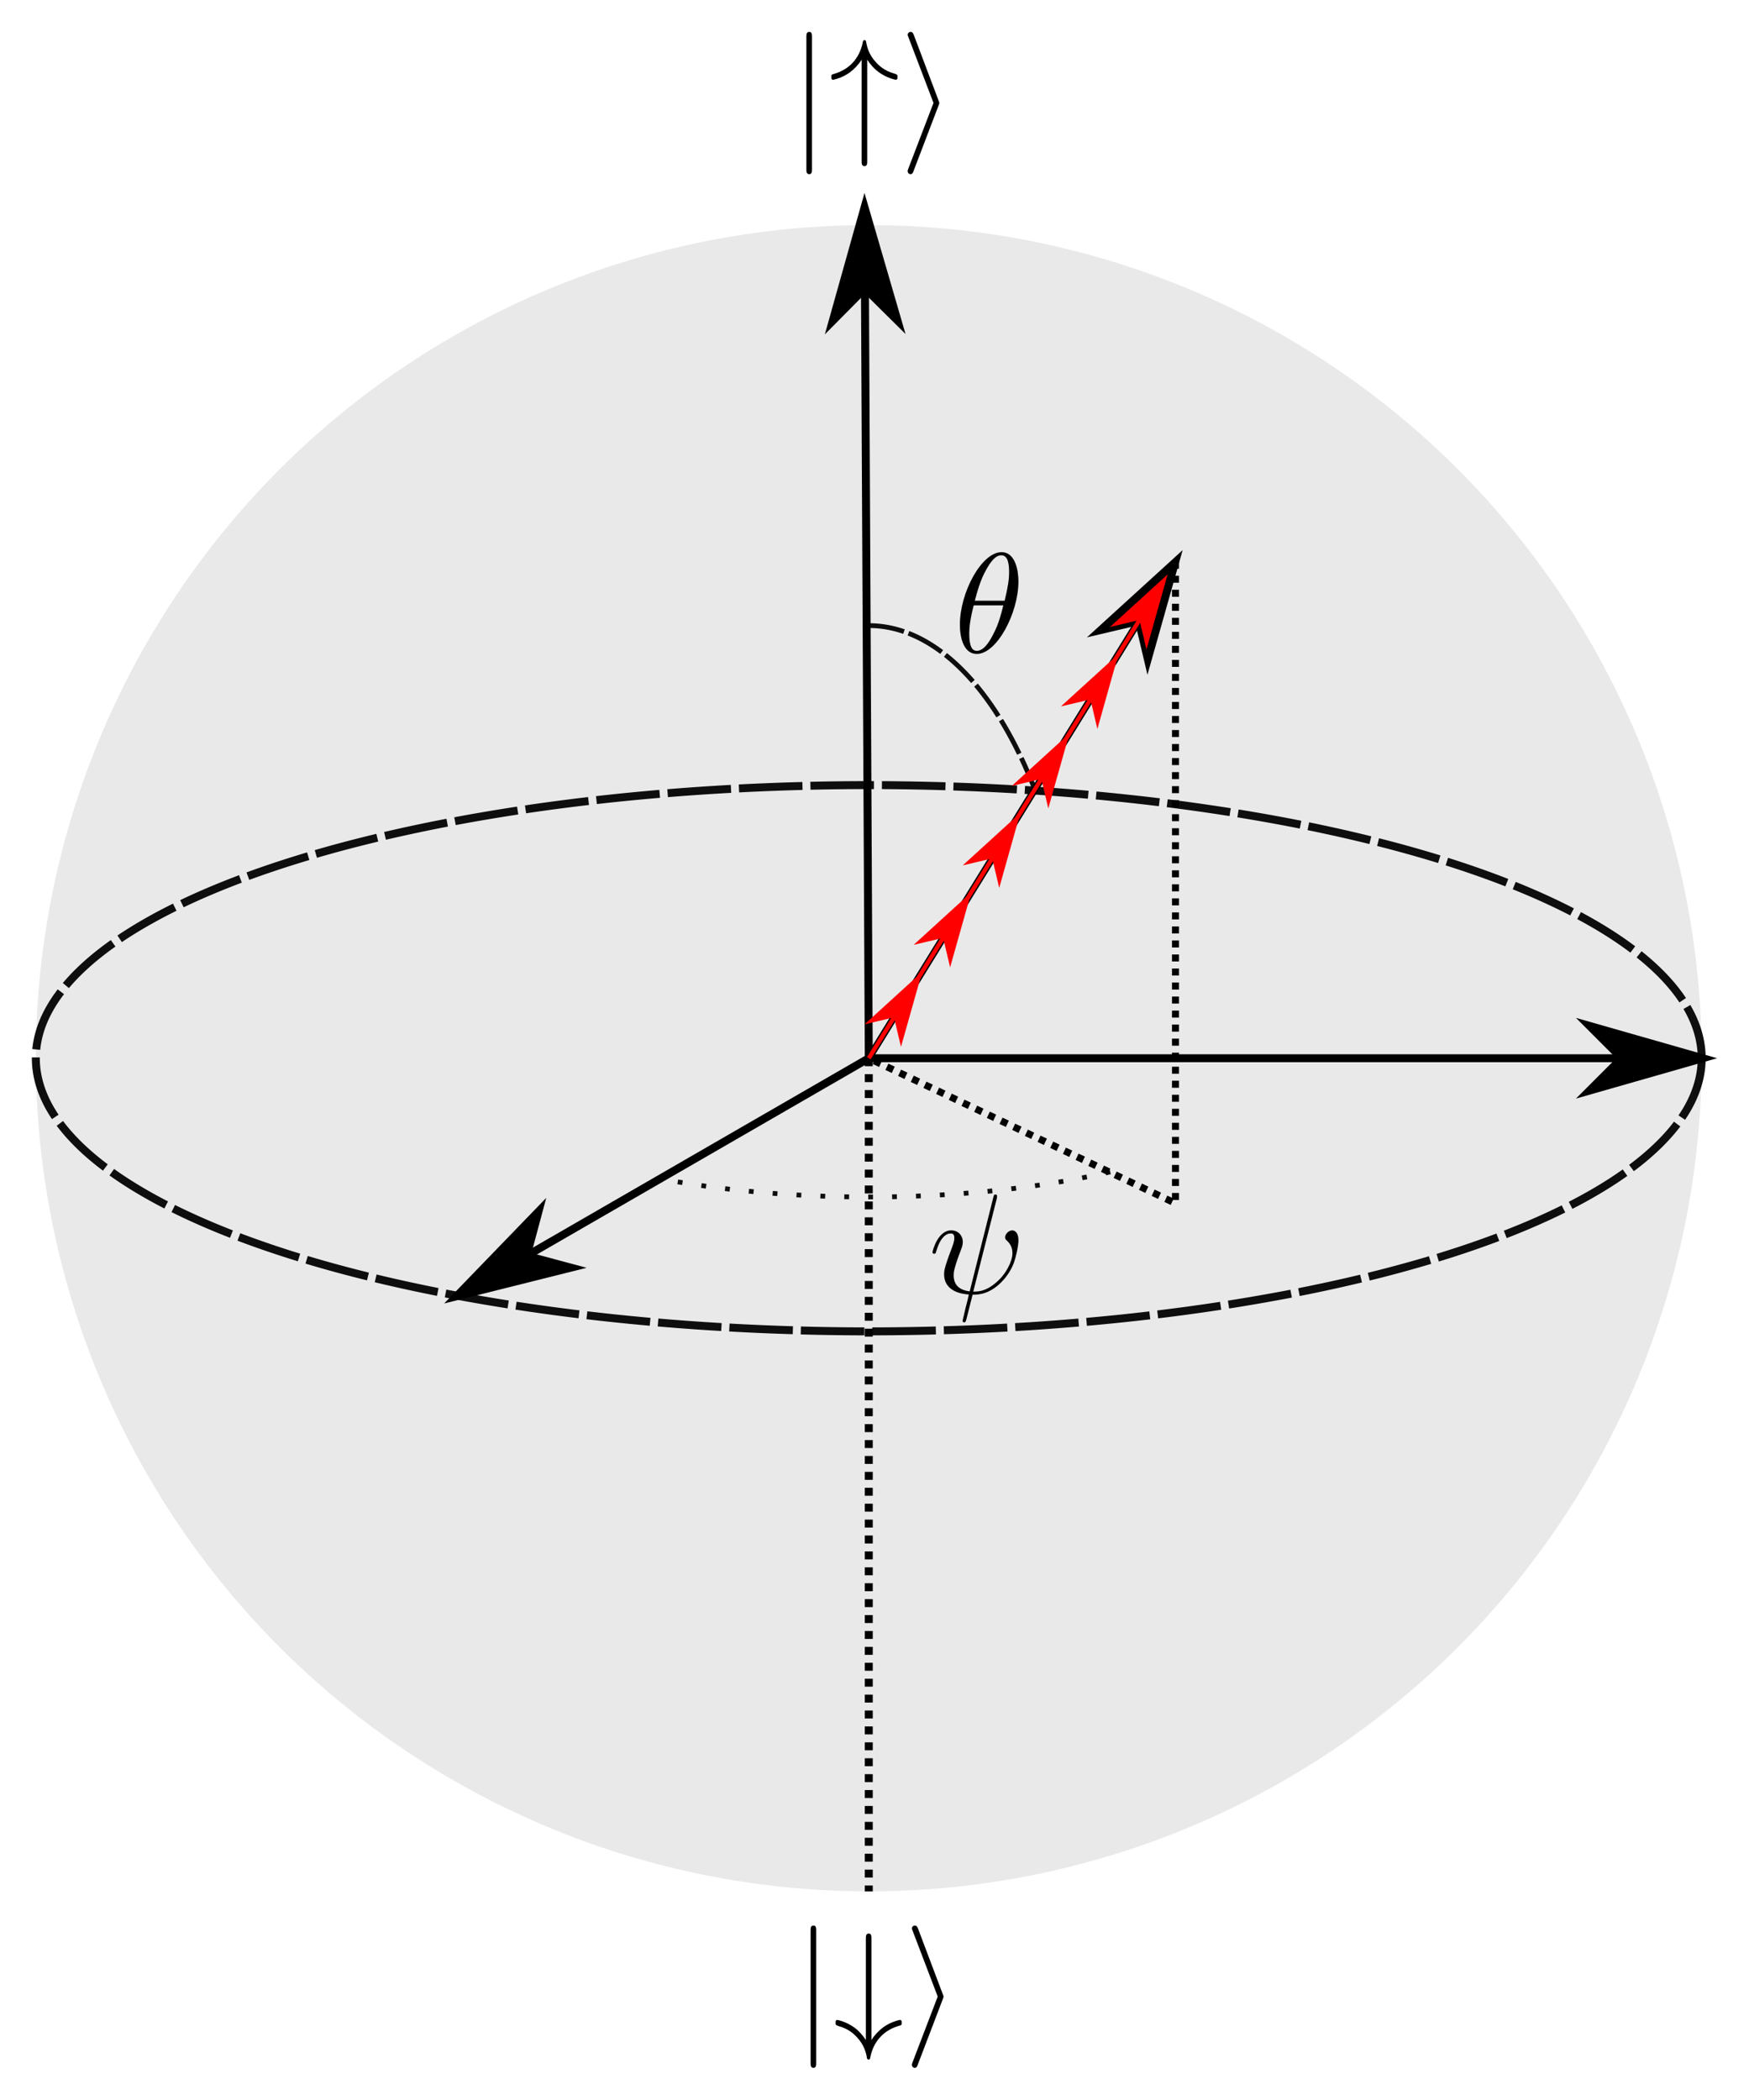 <?xml version="1.0" encoding="UTF-8" standalone="no"?>
<!-- Created with Inkscape (http://www.inkscape.org/) -->

<svg
   width="109.742mm"
   height="131.718mm"
   viewBox="0 0 109.742 131.718"
   version="1.1"
   id="svg5"
   sodipodi:docname="coherent_state.svg"
   inkscape:version="1.1.2 (0a00cf5339, 2022-02-04, custom)"
   xmlns:inkscape="http://www.inkscape.org/namespaces/inkscape"
   xmlns:sodipodi="http://sodipodi.sourceforge.net/DTD/sodipodi-0.dtd"
   xmlns="http://www.w3.org/2000/svg"
   xmlns:svg="http://www.w3.org/2000/svg"
   xmlns:ns3="http://www.iki.fi/pav/software/textext/">
  <sodipodi:namedview
     id="namedview7"
     pagecolor="#ffffff"
     bordercolor="#666666"
     borderopacity="1.0"
     inkscape:pageshadow="2"
     inkscape:pageopacity="0.0"
     inkscape:pagecheckerboard="0"
     inkscape:document-units="mm"
     showgrid="false"
     inkscape:snap-object-midpoints="true"
     inkscape:snap-intersection-paths="true"
     inkscape:zoom="1.0279"
     inkscape:cx="231.54003"
     inkscape:cy="181.43788"
     inkscape:window-width="1920"
     inkscape:window-height="1135"
     inkscape:window-x="0"
     inkscape:window-y="259"
     inkscape:window-maximized="1"
     inkscape:current-layer="layer1"
     inkscape:snap-smooth-nodes="true"
     inkscape:object-paths="true"
     inkscape:snap-bbox="false"
     inkscape:bbox-paths="true"
     inkscape:bbox-nodes="true"
     inkscape:snap-bbox-edge-midpoints="true"
     inkscape:snap-bbox-midpoints="true"
     showguides="true"
     inkscape:guide-bbox="true"
     lock-margins="true"
     fit-margin-top="2"
     fit-margin-left="2"
     fit-margin-right="2"
     fit-margin-bottom="2" />
  <defs
     id="defs2">
    <marker
       style="overflow:visible"
       id="Arrow1Lstart"
       refX="0"
       refY="0"
       orient="auto"
       inkscape:stockid="Arrow1Lstart"
       inkscape:isstock="true">
      <path
         transform="matrix(0.8,0,0,0.8,10,0)"
         style="fill:context-stroke;fill-rule:evenodd;stroke:context-stroke;stroke-width:1pt"
         d="M 0,0 5,-5 -12.5,0 5,5 Z"
         id="path1189" />
    </marker>
    <marker
       style="overflow:visible"
       id="Arrow1Lend"
       refX="0"
       refY="0"
       orient="auto"
       inkscape:stockid="Arrow1Lend"
       inkscape:isstock="true">
      <path
         transform="matrix(-0.8,0,0,-0.8,-10,0)"
         style="fill:context-stroke;fill-rule:evenodd;stroke:context-stroke;stroke-width:1pt"
         d="M 0,0 5,-5 -12.5,0 5,5 Z"
         id="path1192" />
    </marker>
  </defs>
  <g
     inkscape:label="Layer 1"
     inkscape:groupmode="layer"
     id="layer1"
     transform="translate(-101.909,-27.39)">
    <circle
       style="opacity:0.94;fill:#e6e6e6;fill-opacity:0.963;stroke:none;stroke-width:0.499;stroke-linejoin:round;stroke-miterlimit:4;stroke-dasharray:none;stroke-dashoffset:0"
       id="path870"
       cx="156.421"
       cy="93.774"
       r="52.263" />
    <path
       id="circle996"
       style="opacity:0.94;fill:none;fill-opacity:0.963;stroke:#000000;stroke-width:0.499;stroke-linejoin:round;stroke-miterlimit:4;stroke-dasharray:3.988, 0.499;stroke-dashoffset:0"
       d="m 208.683,93.774 a 52.263,17.134 0 0 1 -52.263,17.134 52.263,17.134 0 0 1 -52.263,-17.134 52.263,17.134 0 0 1 52.263,-17.134 52.263,17.134 0 0 1 52.263,17.134 z" />
    <g
       id="path1185">
      <path
         style="color:#000000;fill:#000000;-inkscape-stroke:none"
         d="m 156.354,93.525 -25.863,14.932 0.248,0.432 25.75,-14.865 h 52.195 v -0.498 z"
         id="path1036" />
      <g
         id="g1018">
        <g
           id="path1028">
          <path
             style="color:#000000;fill:#000000;fill-rule:evenodd;stroke-width:0.399pt;-inkscape-stroke:none"
             d="m 203.698,93.774 -1.994,1.994 6.98,-1.994 -6.98,-1.994 z"
             id="path1032" />
          <path
             style="color:#000000;fill:#000000;fill-rule:evenodd;-inkscape-stroke:none"
             d="m 200.791,91.242 2.531,2.531 -2.531,2.533 8.859,-2.533 z m 1.826,1.074 5.098,1.457 -5.096,1.455 1.455,-1.455 -0.188,-0.188 z"
             id="path1034" />
        </g>
        <g
           id="path1020">
          <path
             style="color:#000000;fill:#000000;fill-rule:evenodd;stroke-width:0.399pt;-inkscape-stroke:none"
             d="m 134.932,106.181 0.73,-2.724 -5.047,5.217 7.042,-1.763 z"
             id="path1024" />
          <path
             style="color:#000000;fill:#000000;fill-rule:evenodd;-inkscape-stroke:none"
             d="m 136.184,102.533 -6.408,6.625 8.941,-2.238 -3.459,-0.928 z m -1.045,1.846 -0.533,1.99 0.258,0.068 1.732,0.465 -5.146,1.289 z"
             id="path1026" />
        </g>
      </g>
    </g>
    <g
       id="path1187">
      <path
         style="color:#000000;fill:#000000;-inkscape-stroke:none"
         d="m 156.406,40.461 -0.5,0.002 0.266,53.312 0.498,-0.002 z"
         id="path1014" />
      <g
         id="g1004">
        <g
           id="path1006">
          <path
             style="color:#000000;fill:#000000;fill-rule:evenodd;stroke-width:0.399pt;-inkscape-stroke:none"
             d="m 156.181,45.447 2.004,1.984 -2.029,-6.97 -1.96,6.989 z"
             id="path1010" />
          <path
             style="color:#000000;fill:#000000;fill-rule:evenodd;-inkscape-stroke:none"
             d="m 156.152,39.494 -2.488,8.873 2.518,-2.543 2.545,2.518 z m 0.008,1.936 1.482,5.09 -1.463,-1.449 -0.188,0.189 -1.262,1.273 z"
             id="path1012" />
        </g>
      </g>
    </g>
    <g
       transform="matrix(0.894,0,0,0.894,152.507,29.39)"
       ns3:version="1.8.1"
       ns3:texconverter="pdflatex"
       ns3:pdfconverter="inkscape"
       ns3:text="$\\ket{\\uparrow}$"
       ns3:preamble="/home/tana/Documents/Conferences/FINESS22/poster_packages.tex"
       ns3:scale="3.38"
       ns3:alignment="middle center"
       ns3:stroke-to-path="0"
       ns3:jacobian_sqrt="0.894291"
       id="g1605">
      <defs
         id="id-99e73245-8ef5-4d43-b2bd-169705feafc3">
        <g
           id="id-b5d34065-736b-4e69-b8fc-2a62c05e63fe">
          <g
             id="id-66448e23-67ca-4f1e-a440-0381451ea1c5" />
          <g
             id="id-b6625240-ebeb-47a9-850f-d83fe9310f5b">
            <path
               d="m 1.578,-7.125 c 0,-0.172 0,-0.359 -0.188,-0.359 -0.203,0 -0.203,0.188 -0.203,0.359 v 9.266 c 0,0.172 0,0.359 0.203,0.359 0.188,0 0.188,-0.188 0.188,-0.359 z m 0,0"
               id="id-a5d15ec4-432a-4491-84d6-5c38eb37fd38" />
          </g>
          <g
             id="id-cf066c1f-c7de-4f94-8677-fe248bc28983">
            <path
               d="m 2.688,-5.531 c 0.25,0.375 0.516,0.656 0.766,0.844 0.609,0.453 1.219,0.562 1.234,0.562 0.125,0 0.125,-0.109 0.125,-0.188 0,-0.156 0,-0.172 -0.234,-0.25 C 3.906,-4.75 3.516,-5.109 3.297,-5.359 2.781,-5.906 2.656,-6.5 2.609,-6.812 2.594,-6.875 2.547,-6.906 2.5,-6.906 c -0.094,0 -0.109,0.062 -0.125,0.172 C 2.141,-5.625 1.438,-4.844 0.344,-4.531 0.188,-4.484 0.172,-4.484 0.172,-4.312 c 0,0.078 0,0.188 0.125,0.188 0.016,0 0.609,-0.109 1.172,-0.516 0.328,-0.25 0.609,-0.547 0.828,-0.891 v 7.109 c 0,0.172 0,0.359 0.203,0.359 0.188,0 0.188,-0.188 0.188,-0.359 z m 0,0"
               id="id-863c486b-382a-4fcf-92a2-62daa8ffcfe3" />
          </g>
          <g
             id="id-64aabc15-8cd5-497e-8c56-ecdaec39868a">
            <path
               d="M 2.719,-2.328 C 2.766,-2.438 2.766,-2.469 2.766,-2.5 c 0,-0.016 0,-0.047 -0.047,-0.156 L 0.984,-7.25 c -0.062,-0.172 -0.125,-0.234 -0.234,-0.234 -0.109,0 -0.203,0.094 -0.203,0.203 0,0.031 0,0.047 0.047,0.156 L 2.359,-2.5 0.594,2.109 C 0.547,2.219 0.547,2.25 0.547,2.297 0.547,2.406 0.641,2.5 0.75,2.5 0.875,2.5 0.922,2.391 0.953,2.297 Z m 0,0"
               id="id-7b67b8a9-f81d-4a4b-9888-0aab236e5ccd" />
          </g>
        </g>
      </defs>
      <g
         fill="#000000"
         fill-opacity="1"
         id="id-7468e899-0ed9-42d9-80a4-15da085db993"
         transform="translate(-149.9,-127.281)">
        <g
           transform="translate(148.712,134.765)"
           id="g1596">
          <path
             d="m 1.578,-7.125 c 0,-0.172 0,-0.359 -0.188,-0.359 -0.203,0 -0.203,0.188 -0.203,0.359 v 9.266 c 0,0.172 0,0.359 0.203,0.359 0.188,0 0.188,-0.188 0.188,-0.359 z m 0,0"
             id="id-57ada7b7-48ae-45ee-8f5a-31a5363cf5c8" />
        </g>
        <g
           transform="translate(151.48,134.765)"
           id="g1599">
          <path
             d="m 2.688,-5.531 c 0.25,0.375 0.516,0.656 0.766,0.844 0.609,0.453 1.219,0.562 1.234,0.562 0.125,0 0.125,-0.109 0.125,-0.188 0,-0.156 0,-0.172 -0.234,-0.25 C 3.906,-4.75 3.516,-5.109 3.297,-5.359 2.781,-5.906 2.656,-6.5 2.609,-6.812 2.594,-6.875 2.547,-6.906 2.5,-6.906 c -0.094,0 -0.109,0.062 -0.125,0.172 C 2.141,-5.625 1.438,-4.844 0.344,-4.531 0.188,-4.484 0.172,-4.484 0.172,-4.312 c 0,0.078 0,0.188 0.125,0.188 0.016,0 0.609,-0.109 1.172,-0.516 0.328,-0.25 0.609,-0.547 0.828,-0.891 v 7.109 c 0,0.172 0,0.359 0.203,0.359 0.188,0 0.188,-0.188 0.188,-0.359 z m 0,0"
             id="id-74c3b383-31f7-4e72-9c42-e34692c405ee" />
        </g>
        <g
           transform="translate(156.461,134.765)"
           id="g1602">
          <path
             d="M 2.719,-2.328 C 2.766,-2.438 2.766,-2.469 2.766,-2.5 c 0,-0.016 0,-0.047 -0.047,-0.156 L 0.984,-7.25 c -0.062,-0.172 -0.125,-0.234 -0.234,-0.234 -0.109,0 -0.203,0.094 -0.203,0.203 0,0.031 0,0.047 0.047,0.156 L 2.359,-2.5 0.594,2.109 C 0.547,2.219 0.547,2.25 0.547,2.297 0.547,2.406 0.641,2.5 0.75,2.5 0.875,2.5 0.922,2.391 0.953,2.297 Z m 0,0"
             id="id-fdd6a130-dee1-45f9-a80c-5aa9d6415286" />
        </g>
      </g>
    </g>
    <path
       style="fill:none;stroke:#000000;stroke-width:0.499;stroke-linecap:butt;stroke-linejoin:miter;stroke-miterlimit:4;stroke-dasharray:0.499, 0.499;stroke-dashoffset:0;stroke-opacity:1"
       d="M 156.421,93.774 V 146.036"
       id="path1757" />
    <g
       transform="matrix(0.894,0,0,0.894,152.772,148.18)"
       ns3:version="1.8.1"
       ns3:texconverter="pdflatex"
       ns3:pdfconverter="inkscape"
       ns3:text="$\\ket{\\downarrow}$"
       ns3:preamble="/home/tana/Documents/Conferences/FINESS22/poster_packages.tex"
       ns3:scale="3.38"
       ns3:alignment="middle center"
       ns3:stroke-to-path="0"
       ns3:jacobian_sqrt="0.894291"
       id="g1889">
      <defs
         id="id-ec88133a-e018-4eb8-b65b-a8a59ed40998">
        <g
           id="id-4ddd0b5d-57f9-40ec-858d-4ea0da9791a5">
          <g
             id="id-b5fe687f-c496-4513-9890-5dc5904b912b" />
          <g
             id="id-2ce6ea1e-6adf-42c9-aba6-f68acdf152a2">
            <path
               d="m 1.578,-7.125 c 0,-0.172 0,-0.359 -0.188,-0.359 -0.203,0 -0.203,0.188 -0.203,0.359 v 9.266 c 0,0.172 0,0.359 0.203,0.359 0.188,0 0.188,-0.188 0.188,-0.359 z m 0,0"
               id="id-7006a152-312e-4149-aee2-f601fa1a441f" />
          </g>
          <g
             id="id-29454e19-79ad-4b88-9936-337f291521c2">
            <path
               d="m 2.688,-6.562 c 0,-0.172 0,-0.359 -0.188,-0.359 -0.203,0 -0.203,0.188 -0.203,0.359 v 7.109 c -0.25,-0.375 -0.516,-0.656 -0.766,-0.844 -0.609,-0.453 -1.219,-0.562 -1.234,-0.562 -0.125,0 -0.125,0.109 -0.125,0.188 0,0.156 0,0.172 0.234,0.25 C 1.078,-0.234 1.469,0.125 1.688,0.375 2.203,0.922 2.328,1.516 2.375,1.828 2.391,1.875 2.422,1.922 2.5,1.922 c 0.078,0 0.094,-0.062 0.109,-0.156 0.219,-1.125 0.938,-1.906 2.031,-2.219 C 4.797,-0.5 4.812,-0.5 4.812,-0.672 c 0,-0.078 0,-0.188 -0.125,-0.188 -0.016,0 -0.609,0.109 -1.172,0.516 C 3.188,-0.094 2.906,0.203 2.688,0.547 Z m 0,0"
               id="id-9a845f54-3e57-4416-95da-b1a120e7f5e0" />
          </g>
          <g
             id="id-8fee13e6-60eb-4ee0-bdfb-db10d362da03">
            <path
               d="M 2.719,-2.328 C 2.766,-2.438 2.766,-2.469 2.766,-2.5 c 0,-0.016 0,-0.047 -0.047,-0.156 L 0.984,-7.25 c -0.062,-0.172 -0.125,-0.234 -0.234,-0.234 -0.109,0 -0.203,0.094 -0.203,0.203 0,0.031 0,0.047 0.047,0.156 L 2.359,-2.5 0.594,2.109 C 0.547,2.219 0.547,2.25 0.547,2.297 0.547,2.406 0.641,2.5 0.75,2.5 0.875,2.5 0.922,2.391 0.953,2.297 Z m 0,0"
               id="id-86d78a95-3cdd-418e-bbfa-05c1e6af151d" />
          </g>
        </g>
      </defs>
      <g
         fill="#000000"
         fill-opacity="1"
         id="id-52deb82c-6c74-45ac-9942-3f650f20275e"
         transform="translate(-149.9,-127.281)">
        <g
           transform="translate(148.712,134.765)"
           id="g1976">
          <path
             d="m 1.578,-7.125 c 0,-0.172 0,-0.359 -0.188,-0.359 -0.203,0 -0.203,0.188 -0.203,0.359 v 9.266 c 0,0.172 0,0.359 0.203,0.359 0.188,0 0.188,-0.188 0.188,-0.359 z m 0,0"
             id="id-074be8a7-301e-4ea0-a72c-12fa9e37610b" />
        </g>
        <g
           transform="translate(151.48,134.765)"
           id="g1979">
          <path
             d="m 2.688,-6.562 c 0,-0.172 0,-0.359 -0.188,-0.359 -0.203,0 -0.203,0.188 -0.203,0.359 v 7.109 c -0.25,-0.375 -0.516,-0.656 -0.766,-0.844 -0.609,-0.453 -1.219,-0.562 -1.234,-0.562 -0.125,0 -0.125,0.109 -0.125,0.188 0,0.156 0,0.172 0.234,0.25 C 1.078,-0.234 1.469,0.125 1.688,0.375 2.203,0.922 2.328,1.516 2.375,1.828 2.391,1.875 2.422,1.922 2.5,1.922 c 0.078,0 0.094,-0.062 0.109,-0.156 0.219,-1.125 0.938,-1.906 2.031,-2.219 C 4.797,-0.5 4.812,-0.5 4.812,-0.672 c 0,-0.078 0,-0.188 -0.125,-0.188 -0.016,0 -0.609,0.109 -1.172,0.516 C 3.188,-0.094 2.906,0.203 2.688,0.547 Z m 0,0"
             id="id-7e0fe21f-1b7f-4648-a9d5-c370088c09d1" />
        </g>
        <g
           transform="translate(156.461,134.765)"
           id="g1982">
          <path
             d="M 2.719,-2.328 C 2.766,-2.438 2.766,-2.469 2.766,-2.5 c 0,-0.016 0,-0.047 -0.047,-0.156 L 0.984,-7.25 c -0.062,-0.172 -0.125,-0.234 -0.234,-0.234 -0.109,0 -0.203,0.094 -0.203,0.203 0,0.031 0,0.047 0.047,0.156 L 2.359,-2.5 0.594,2.109 C 0.547,2.219 0.547,2.25 0.547,2.297 0.547,2.406 0.641,2.5 0.75,2.5 0.875,2.5 0.922,2.391 0.953,2.297 Z m 0,0"
             id="id-9c7d3bcd-1eb5-4f06-b6ef-3011e6e71ff7" />
        </g>
      </g>
    </g>
    <path
       style="fill:none;stroke:#000000;stroke-width:0.44;stroke-linecap:butt;stroke-linejoin:miter;stroke-miterlimit:4;stroke-dasharray:0.44, 0.44;stroke-dashoffset:0;stroke-opacity:1"
       d="M 175.666,62.625 V 102.875 L 156.421,93.774"
       id="path2056"
       sodipodi:nodetypes="ccc" />
    <path
       style="opacity:0.94;fill:none;fill-opacity:0.963;stroke:#000000;stroke-width:0.3;stroke-linejoin:round;stroke-miterlimit:4;stroke-dasharray:0.3, 1.2;stroke-dashoffset:0"
       id="path2363"
       sodipodi:type="arc"
       sodipodi:cx="156.42087"
       sodipodi:cy="93.773972"
       sodipodi:rx="26.417921"
       sodipodi:ry="8.7042913"
       sodipodi:start="0.95999052"
       sodipodi:end="2.0919358"
       sodipodi:arc-type="arc"
       d="m 171.572,100.904 a 26.418,8.704 0 0 1 -28.304,0.418"
       sodipodi:open="true" />
    <g
       id="path2980">
      <path
         style="color:#000000;fill:#000000;-inkscape-stroke:none"
         d="m 175.479,62.51 -19.244,31.148 0.373,0.23 19.246,-31.148 z"
         id="path916" />
      <g
         id="g906">
        <g
           id="path908">
          <path
             style="color:#000000;fill:#000000;fill-rule:evenodd;stroke-width:0.352pt;-inkscape-stroke:none"
             d="m 173.355,66.365 0.572,2.421 1.739,-6.161 -4.732,4.312 z"
             id="path912" />
          <path
             style="color:#000000;fill:#000000;fill-rule:evenodd;-inkscape-stroke:none"
             d="m 176.115,61.898 -6.008,5.475 3.074,-0.725 0.725,3.072 z m -0.898,1.455 -1.27,4.498 -0.418,-1.768 -0.229,0.053 -1.541,0.365 z"
             id="path914" />
        </g>
      </g>
    </g>
    <path
       style="opacity:0.94;fill:none;fill-opacity:0.963;stroke:#000000;stroke-width:0.3;stroke-linejoin:round;stroke-miterlimit:4;stroke-dasharray:2.4, 0.3;stroke-dashoffset:0"
       id="path3544"
       sodipodi:type="arc"
       sodipodi:cx="156.42087"
       sodipodi:cy="93.773987"
       sodipodi:rx="13.292874"
       sodipodi:ry="27.139511"
       sodipodi:start="4.7012122"
       sodipodi:end="5.6100734"
       sodipodi:arc-type="arc"
       d="m 156.272,66.636 a 13.293,27.14 0 0 1 10.542,10.218"
       sodipodi:open="true" />
    <g
       transform="matrix(0.894,0,0,0.894,162.138,62.028)"
       ns3:version="1.8.1"
       ns3:texconverter="pdflatex"
       ns3:pdfconverter="inkscape"
       ns3:text="$\\theta$"
       ns3:preamble="/home/tana/Documents/Conferences/FINESS22/poster_packages.tex"
       ns3:scale="3.38"
       ns3:alignment="middle center"
       ns3:stroke-to-path="0"
       ns3:jacobian_sqrt="0.894291"
       id="g4142">
      <defs
         id="id-e085d280-eb85-4a86-ad3a-f5cbcd526305">
        <g
           id="id-5cd1f3f6-5633-49c6-9208-cc3785dd027e">
          <g
             id="id-b3468689-7ea0-4ad3-87be-1f0e4e4de22f" />
          <g
             id="id-da8853d9-9956-4d9c-a157-631243519deb">
            <path
               d="m 4.531,-4.984 c 0,-0.656 -0.172,-2.047 -1.188,-2.047 -1.391,0 -2.922,2.812 -2.922,5.094 0,0.938 0.281,2.047 1.188,2.047 1.406,0 2.922,-2.859 2.922,-5.094 z M 1.469,-3.625 C 1.641,-4.25 1.844,-5.047 2.25,-5.766 2.516,-6.25 2.875,-6.812 3.328,-6.812 c 0.484,0 0.547,0.641 0.547,1.203 0,0.5 -0.078,1 -0.312,1.984 z m 2,0.328 C 3.359,-2.844 3.156,-2 2.766,-1.281 c -0.344,0.688 -0.719,1.172 -1.156,1.172 -0.328,0 -0.531,-0.297 -0.531,-1.219 0,-0.422 0.062,-1 0.312,-1.969 z m 0,0"
               id="id-19c2dfc7-710e-47bd-a88e-eb310a8bfb6a" />
          </g>
        </g>
      </defs>
      <g
         fill="#000000"
         fill-opacity="1"
         id="id-55c9d45a-fb9d-4bb1-a58e-7ade74fcb26d"
         transform="translate(-149.134,-127.734)">
        <g
           transform="translate(148.712,134.765)"
           id="g4139">
          <path
             d="m 4.531,-4.984 c 0,-0.656 -0.172,-2.047 -1.188,-2.047 -1.391,0 -2.922,2.812 -2.922,5.094 0,0.938 0.281,2.047 1.188,2.047 1.406,0 2.922,-2.859 2.922,-5.094 z M 1.469,-3.625 C 1.641,-4.25 1.844,-5.047 2.25,-5.766 2.516,-6.25 2.875,-6.812 3.328,-6.812 c 0.484,0 0.547,0.641 0.547,1.203 0,0.5 -0.078,1 -0.312,1.984 z m 2,0.328 C 3.359,-2.844 3.156,-2 2.766,-1.281 c -0.344,0.688 -0.719,1.172 -1.156,1.172 -0.328,0 -0.531,-0.297 -0.531,-1.219 0,-0.422 0.062,-1 0.312,-1.969 z m 0,0"
             id="id-27805b6a-4894-47ba-ade5-9ab3c566b188" />
        </g>
      </g>
    </g>
    <g
       transform="matrix(0.894,0,0,0.894,160.421,102.322)"
       ns3:version="1.8.1"
       ns3:texconverter="pdflatex"
       ns3:pdfconverter="inkscape"
       ns3:text="$\\psi$"
       ns3:preamble="/home/tana/Documents/Conferences/FINESS22/poster_packages.tex"
       ns3:scale="3.38"
       ns3:alignment="middle center"
       ns3:stroke-to-path="0"
       ns3:jacobian_sqrt="0.894291"
       id="g4364">
      <defs
         id="id-b773f333-d853-4580-a2f6-64fb21605625">
        <g
           id="id-2a518042-7730-4956-a7ef-b5550ab7bb92">
          <g
             id="id-627c6574-a424-4114-b4a8-7f631d7bb14e" />
          <g
             id="id-6ed9e9b5-e366-4e5c-af89-0618428fd3b6">
            <path
               d="m 4.812,-6.656 c 0,-0.047 0.016,-0.109 0.016,-0.156 0,-0.094 -0.062,-0.109 -0.109,-0.109 -0.109,0 -0.109,0.031 -0.156,0.203 L 2.906,-0.125 c -0.75,-0.094 -1.125,-0.469 -1.125,-1.125 0,-0.203 0,-0.453 0.531,-1.844 0.047,-0.125 0.109,-0.297 0.109,-0.5 0,-0.438 -0.312,-0.812 -0.812,-0.812 -0.953,0 -1.312,1.453 -1.312,1.531 0,0.109 0.094,0.109 0.109,0.109 0.109,0 0.109,-0.031 0.156,-0.188 0.281,-0.938 0.672,-1.234 1.016,-1.234 0.078,0 0.25,0 0.25,0.312 0,0.266 -0.109,0.516 -0.234,0.859 C 1.109,-1.75 1.109,-1.5 1.109,-1.328 1.109,-0.375 1.891,0.031 2.844,0.094 2.766,0.453 2.766,0.469 2.625,1 2.609,1.109 2.406,1.906 2.406,1.938 c 0,0.016 0,0.109 0.109,0.109 0.031,0 0.078,0 0.094,-0.047 0.031,-0.016 0.094,-0.266 0.125,-0.406 l 0.375,-1.484 c 0.375,0 1.25,0 2.188,-1.062 0.406,-0.469 0.609,-0.906 0.719,-1.203 0.094,-0.25 0.312,-1.109 0.312,-1.547 0,-0.562 -0.266,-0.703 -0.438,-0.703 -0.25,0 -0.5,0.266 -0.5,0.484 0,0.125 0.062,0.188 0.156,0.266 0.109,0.109 0.359,0.359 0.359,0.844 0,0.641 -0.516,1.453 -0.875,1.812 -0.875,0.891 -1.516,0.891 -1.875,0.891 z m 0,0"
               id="id-33229a34-c365-40be-be5a-c35db64b78da" />
          </g>
        </g>
      </defs>
      <g
         fill="#000000"
         fill-opacity="1"
         id="id-0a0592e7-869a-4e47-8d82-a31d43dd9921"
         transform="translate(-149.009,-127.843)">
        <g
           transform="translate(148.712,134.765)"
           id="g4361">
          <path
             d="m 4.812,-6.656 c 0,-0.047 0.016,-0.109 0.016,-0.156 0,-0.094 -0.062,-0.109 -0.109,-0.109 -0.109,0 -0.109,0.031 -0.156,0.203 L 2.906,-0.125 c -0.75,-0.094 -1.125,-0.469 -1.125,-1.125 0,-0.203 0,-0.453 0.531,-1.844 0.047,-0.125 0.109,-0.297 0.109,-0.5 0,-0.438 -0.312,-0.812 -0.812,-0.812 -0.953,0 -1.312,1.453 -1.312,1.531 0,0.109 0.094,0.109 0.109,0.109 0.109,0 0.109,-0.031 0.156,-0.188 0.281,-0.938 0.672,-1.234 1.016,-1.234 0.078,0 0.25,0 0.25,0.312 0,0.266 -0.109,0.516 -0.234,0.859 C 1.109,-1.75 1.109,-1.5 1.109,-1.328 1.109,-0.375 1.891,0.031 2.844,0.094 2.766,0.453 2.766,0.469 2.625,1 2.609,1.109 2.406,1.906 2.406,1.938 c 0,0.016 0,0.109 0.109,0.109 0.031,0 0.078,0 0.094,-0.047 0.031,-0.016 0.094,-0.266 0.125,-0.406 l 0.375,-1.484 c 0.375,0 1.25,0 2.188,-1.062 0.406,-0.469 0.609,-0.906 0.719,-1.203 0.094,-0.25 0.312,-1.109 0.312,-1.547 0,-0.562 -0.266,-0.703 -0.438,-0.703 -0.25,0 -0.5,0.266 -0.5,0.484 0,0.125 0.062,0.188 0.156,0.266 0.109,0.109 0.359,0.359 0.359,0.844 0,0.641 -0.516,1.453 -0.875,1.812 -0.875,0.891 -1.516,0.891 -1.875,0.891 z m 0,0"
             id="id-db4a6dc6-1a87-402e-bd13-d53148f81ad8" />
        </g>
      </g>
    </g>
    <g
       id="path6469">
      <path
         style="color:#000000;fill:#ff0000;-inkscape-stroke:none"
         d="m 159.389,88.719 -3.08,4.986 0.225,0.139 3.08,-4.986 z"
         id="path930" />
      <g
         id="g920">
        <g
           id="path922">
          <path
             style="color:#000000;fill:#ff0000;fill-rule:evenodd;stroke-width:0.212pt;-inkscape-stroke:none"
             d="m 158.11,91.039 0.344,1.457 1.047,-3.707 -2.847,2.595 z"
             id="path926" />
          <path
             style="color:#000000;fill:#ff0000;fill-rule:evenodd;-inkscape-stroke:none"
             d="m 159.771,88.352 -3.615,3.295 1.848,-0.438 0.438,1.85 z m -0.541,0.873 -0.764,2.709 -0.252,-1.064 -0.137,0.033 -0.928,0.219 z"
             id="path928" />
        </g>
      </g>
    </g>
    <g
       id="path6650">
      <path
         style="color:#000000;fill:#ff0000;-inkscape-stroke:none"
         d="m 162.469,83.732 -3.08,4.986 0.225,0.139 3.08,-4.984 z"
         id="path944" />
      <g
         id="g934">
        <g
           id="path936">
          <path
             style="color:#000000;fill:#ff0000;fill-rule:evenodd;stroke-width:0.212pt;-inkscape-stroke:none"
             d="m 161.191,86.054 0.344,1.457 1.047,-3.707 -2.847,2.595 z"
             id="path940" />
          <path
             style="color:#000000;fill:#ff0000;fill-rule:evenodd;-inkscape-stroke:none"
             d="m 162.852,83.365 -3.615,3.295 1.85,-0.436 0.438,1.848 z m -0.541,0.873 -0.764,2.711 -0.252,-1.064 -0.137,0.031 -0.926,0.219 z"
             id="path942" />
        </g>
      </g>
    </g>
    <g
       id="path6652">
      <path
         style="color:#000000;fill:#ff0000;-inkscape-stroke:none"
         d="m 165.549,78.748 -3.08,4.984 0.225,0.141 3.08,-4.986 z"
         id="path958" />
      <g
         id="g948">
        <g
           id="path950">
          <path
             style="color:#000000;fill:#ff0000;fill-rule:evenodd;stroke-width:0.212pt;-inkscape-stroke:none"
             d="m 164.271,81.068 0.344,1.457 1.047,-3.707 -2.847,2.595 z"
             id="path954" />
          <path
             style="color:#000000;fill:#ff0000;fill-rule:evenodd;-inkscape-stroke:none"
             d="m 165.932,78.381 -3.615,3.295 1.85,-0.438 0.438,1.85 z m -0.541,0.873 -0.764,2.709 -0.252,-1.064 -0.137,0.033 -0.928,0.219 z"
             id="path956" />
        </g>
      </g>
    </g>
    <g
       id="path6654">
      <path
         style="color:#000000;fill:#ff0000;-inkscape-stroke:none"
         d="m 168.629,73.762 -3.08,4.986 0.225,0.139 3.082,-4.984 z"
         id="path972" />
      <g
         id="g962">
        <g
           id="path964">
          <path
             style="color:#000000;fill:#ff0000;fill-rule:evenodd;stroke-width:0.212pt;-inkscape-stroke:none"
             d="m 167.351,76.083 0.344,1.457 1.047,-3.707 -2.847,2.595 z"
             id="path968" />
          <path
             style="color:#000000;fill:#ff0000;fill-rule:evenodd;-inkscape-stroke:none"
             d="m 169.012,73.395 -3.615,3.295 1.852,-0.436 0.436,1.848 z m -0.541,0.875 -0.764,2.709 -0.25,-1.066 -0.139,0.033 -0.926,0.219 z"
             id="path970" />
        </g>
      </g>
    </g>
    <g
       id="path6656">
      <path
         style="color:#000000;fill:#ff0000;-inkscape-stroke:none"
         d="m 171.709,68.777 -3.08,4.984 0.227,0.141 3.08,-4.986 z"
         id="path986" />
      <g
         id="g976">
        <g
           id="path978">
          <path
             style="color:#000000;fill:#ff0000;fill-rule:evenodd;stroke-width:0.212pt;-inkscape-stroke:none"
             d="m 170.432,71.097 0.344,1.457 1.047,-3.707 -2.847,2.595 z"
             id="path982" />
          <path
             style="color:#000000;fill:#ff0000;fill-rule:evenodd;-inkscape-stroke:none"
             d="m 172.092,68.41 -3.615,3.293 1.852,-0.436 0.436,1.85 z m -0.539,0.873 -0.766,2.711 -0.25,-1.066 -0.139,0.031 -0.926,0.221 z"
             id="path984" />
        </g>
      </g>
    </g>
    <g
       id="path6658">
      <path
         style="color:#000000;fill:#ff0000;-inkscape-stroke:none"
         d="m 174.791,63.791 -3.082,4.986 0.227,0.139 3.08,-4.986 z"
         id="path1000" />
      <g
         id="g990">
        <g
           id="path992">
          <path
             style="color:#000000;fill:#ff0000;fill-rule:evenodd;stroke-width:0.212pt;-inkscape-stroke:none"
             d="m 173.512,66.112 0.344,1.457 1.047,-3.707 -2.847,2.595 z"
             id="path996" />
          <path
             style="color:#000000;fill:#ff0000;fill-rule:evenodd;-inkscape-stroke:none"
             d="m 175.172,63.424 -3.613,3.295 1.85,-0.436 0.436,1.848 z m -0.539,0.873 -0.764,2.709 -0.252,-1.064 -0.137,0.033 -0.928,0.219 z"
             id="path998" />
        </g>
      </g>
    </g>
  </g>
</svg>
